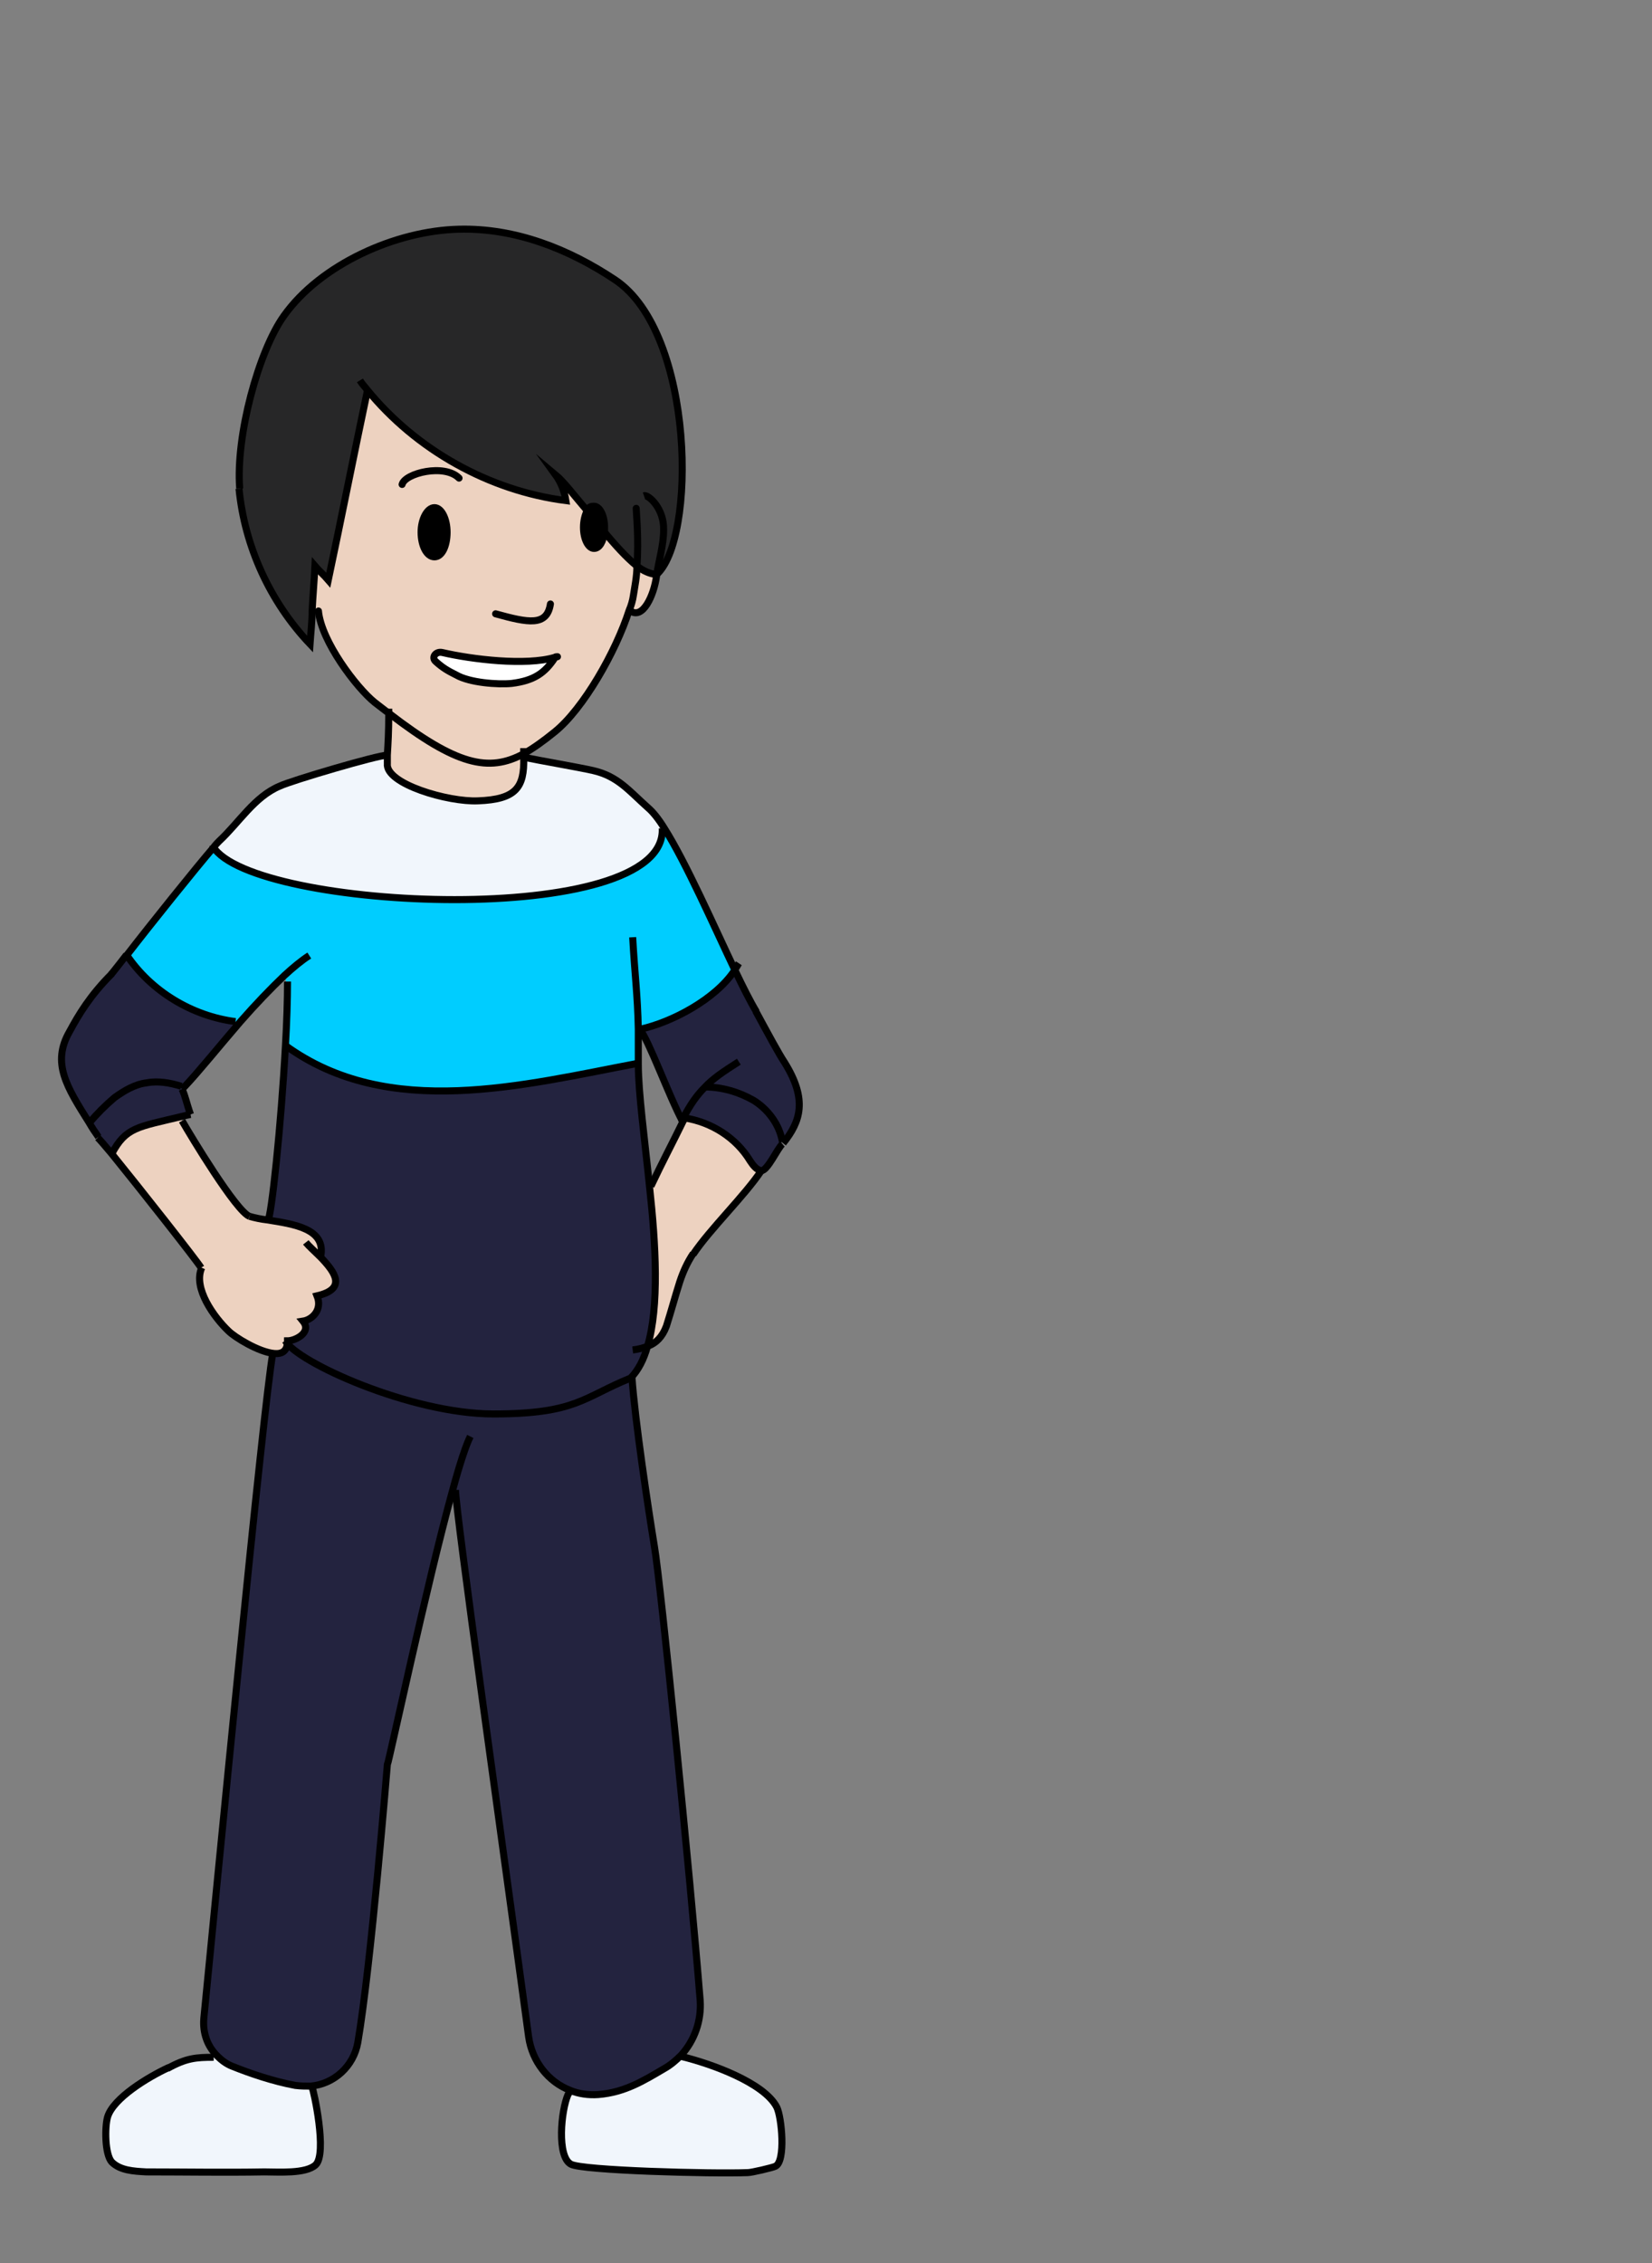 <?xml version="1.0" encoding="UTF-8"?><svg id="asia" xmlns="http://www.w3.org/2000/svg" width="235" height="321.9" viewBox="0 0 235 321.9"><rect x="0" y="0" width="235" height="321.9" fill="#808080" stroke="none"/><defs><style>.cls-1{stroke-linecap:round;stroke-linejoin:round;}.cls-1,.cls-2{fill:none;stroke:#000;}.cls-2{stroke-miterlimit:10;}.cls-3,.cls-4,.cls-5,.cls-6,.cls-7,.cls-8,.cls-9{stroke-width:0px;}.cls-4{fill:#272728;}.cls-5{fill:#23233f;}.cls-6{fill:#f1f6fc;}.cls-7{fill:#fff;}.cls-8{fill:#edd2c0;}.cls-9{fill:#00cdff;}</style></defs><path class="cls-5" d="M9.8,146.8c-2.6,4.5-.4,7.9,2.8,13h0c1.1-1.3,2.3-2.6,3.6-3.6,1.3-1.1,2.9-1.9,4.6-2.1,1.6-.2,3.3,0,4.9.5h.5c1.9-2,4.8-5.6,7.9-9.2h-.7c-6.2-.8-12-4.4-15.5-9.6-1.3,1.7-2.2,2.8-2.2,2.8-3.1,3.1-4.7,5.8-6,8.2Z"/><path class="cls-5" d="M12.7,159.7h0c.4.7.8,1.4,1.3,2.1.3.3,1,1.1,2,2.3,2-3.8,3.8-3.8,9.9-5.3.4-.1.8-.2,1.3-.3-.6-1.7-.7-2.5-1.2-3.6.1-.1.2-.2.4-.4h-.5c-1.6-.5-3.3-.8-4.9-.5-1.7.2-3.2,1.1-4.6,2.1-1.3,1.1-2.5,2.3-3.6,3.6Z"/><path class="cls-6" d="M15.3,301.2c-.4,1.4-.4,5.3.6,6.4,1.2,1.2,3.1,1.3,4.9,1.4,5.6,0,11.2.1,16.8,0,2,0,5.9.3,7.3-1,1.7-1.6-.3-10.7-.5-11v-.3c-.7,0-1.5,0-2.2-.1-3.2-.6-6.4-1.7-8.9-2.7-.8-.3-1.5-.8-2.1-1.4h-.8c-2.5,0-3.9.1-6.6,1.6-2.8,1.3-7.8,4.3-8.6,7Z"/><path class="cls-9" d="M90.8,146.4h.1c4.6-1,10.8-4.3,13.5-8.4-3.1-6.5-6.9-15.4-10.1-20.3h-.1c.8,14.5-58.3,11.9-63.9,2.7-2.5,2.9-9,11-12.4,15.4h0c3.5,5.2,9.3,8.8,15.5,9.5h.7c2.1-2.3,4.3-4.7,6.3-6.6l.3.8c0,2.6-.1,5.8-.3,9.2,14.7,10.7,33.9,5.6,50.3,2.5,0-1.9,0-3.5,0-4.9Z"/><path class="cls-8" d="M38.9,192.5c1.2,0,2-.4,1.9-1.8,1.1,0,3.4-1.2,2.2-2.8,1.3-.2,2.8-1.6,2-3.6,4.3-1,2.6-3.4.6-5.4.9-4.1-3.9-4.7-7.6-5.3,0,0,0,0,0,0-.9-.2-1.8-.3-2.5-.5-1.9-.7-8.4-11.5-9.6-13.6v-.6c-6.3,1.5-8,1.5-10.1,5.3,3.9,4.8,12.1,15.2,12.7,16.2-1.3,2.8,1.8,7,3.8,9,.9.9,4.3,3,6.5,3.2Z"/><path class="cls-5" d="M64.4,211.9h.2c0,3.1,6.5,49.1,10.4,77.9.5,3.5,2.8,6.4,5.9,7.6,1.2.5,2.6.7,4,.6,3.9-.3,6.6-2,9.4-3.7.9-.5,1.7-1.2,2.4-1.9,1.9-2.1,3-4.9,2.7-7.8-1.4-17.6-5.6-59.2-6.5-64.5-.9-5.5-2.7-18.2-3.2-24.1-6.7,2.7-7.7,5.1-19.5,5.1s-28-7.4-29.6-10.4c0,1.5-.8,1.9-1.9,1.8-1.3,7.1-8,76.3-9.8,94.5-.2,2.1.6,4.1,2,5.5.6.6,1.3,1,2.1,1.4,2.5,1,5.7,2.1,8.9,2.7.7.1,1.5.2,2.2.1,3.3-.3,6.1-2.8,6.7-6.2,1.8-11.1,4.2-39.5,4.2-39.5.2-.3,5.6-25.7,9.3-39.1Z"/><path class="cls-6" d="M31.2,119.5c-.2.2-.5.5-.8.9,5.6,9.2,64.7,11.8,63.9-2.6h.1c-.8-1.3-1.6-2.3-2.3-2.9-2.7-2.4-4.3-4.5-7.8-5.3-2.2-.5-7.5-1.4-9.9-1.9.1,4.2-1.1,5.9-6.5,6.1-4.2.2-13.2-2.4-12.9-5.3,0-.4,0-.8,0-1.2h-.1c-1.4,0-13.6,3.6-15.3,4.4-3.6,1.5-5.8,5.2-8.6,7.8Z"/><path class="cls-4" d="M52.3,55.4c7,8.6,17.4,14.4,28.3,15.8-.2-1.3-.7-2.6-1.5-3.7,1.2,1,2.7,3,4.5,5.1.3-.4.6-.7,1-.7.8,0,1.5,1.4,1.5,3s0,.5,0,.7c1.6,1.9,3.2,3.7,4.7,4.9.9.7,1.8,1.1,2.7,1.2,5.8-4.8,5.6-34.4-5.8-42-6.6-4.4-14.2-7.4-22.2-7.2-9,.2-19.7,5-24.9,12.3-3.6,5-6.9,17.1-6.3,24.6.8,8.2,4.4,16.1,10.1,22.1,0-1.6.2-3.2.3-4.7.1-2.1.3-4.3.4-6.4.6.7,1.3,1.3,1.9,2,1.9-9,3.7-18.1,5.6-27.1Z"/><path class="cls-5" d="M92.3,191.5c1.7-5.7,1.1-14.5.3-22.7-.7-6.9-1.6-13.4-1.6-17.5-16.4,3.1-35.6,8.2-50.3-2.5-.6,11.1-2,24.4-2.5,24.8,3.7.6,8.5,1.2,7.6,5.3,1.9,2,3.7,4.4-.6,5.4.8,2-.7,3.4-2,3.6,1.3,1.6-1.1,2.8-2.2,2.8,1.6,2.9,17,10.4,29.6,10.4s12.8-2.4,19.5-5.1c1.1-1.1,1.8-2.6,2.4-4.5Z"/><path class="cls-8" d="M74.5,107.2c1.4-.7,2.8-1.8,4.4-3.1,4.2-3.4,8.8-11.5,10.6-17.3.2-.7.4-1.4.6-2.1.3-1.3.4-2.7.5-4.1-1.5-1.1-3.2-2.9-4.7-4.9-.2,1.3-.8,2.3-1.5,2.3s-1.5-1.3-1.5-3,.2-1.8.5-2.3c-1.7-2.2-3.3-4.2-4.5-5.1.8,1,1.4,2.3,1.5,3.7-11-1.5-21.3-7.3-28.3-15.8-1.9,9-3.7,18.1-5.6,27.1-.6-.7-1.3-1.3-1.9-2-.1,2.1-.3,4.3-.4,6.4h.9c.5,4.4,5.4,10.9,8,13,.7.6,1.4,1.1,2.1,1.6,9.6,7.3,14.1,8.4,19.1,5.7ZM78.9,93.5h0c-1.4,2.2-2.9,3.4-6.1,3.7-2,.2-6-.1-7.9-1.2-1.2-.7-2-1-2.9-1.9-.6-.6,0-1.5.9-1.3,4.3,1,11.9,1.9,16,.7ZM59.9,75.7c0-1.9.8-3.5,1.9-3.5s1.8,1.6,1.8,3.5-.8,3.5-1.8,3.5-1.9-1.6-1.9-3.5Z"/><path class="cls-8" d="M74.6,107.8c0-.2,0-.4,0-.5-5,2.7-9.6,1.6-19.1-5.7,0,2.5,0,4.1-.2,5.8,0,.4,0,.8,0,1.2-.3,2.9,8.8,5.5,12.9,5.3,5.3-.2,6.6-1.9,6.5-6.1Z"/><path class="cls-3" d="M61.7,72.3c-1,0-1.9,1.6-1.9,3.5s.8,3.5,1.9,3.5,1.8-1.6,1.8-3.5-.8-3.5-1.8-3.5Z"/><path class="cls-7" d="M62.9,92.8c-.9-.2-1.6.7-.9,1.3,1,.9,1.7,1.3,2.9,1.9,1.9,1.1,5.9,1.4,7.9,1.2,3.2-.4,4.7-1.5,6.1-3.6h0c-4.1,1.1-11.7.2-16-.8Z"/><path class="cls-6" d="M80.7,297.9c-1,2.3-1.6,8.8.4,9.9,1.5.9,20,1.4,25.2,1.2.5,0,3.5-.7,3.9-.9,1.5-.7.9-7,.2-8.4-1.8-3.5-9.4-6.2-13.5-7.2l-.2-.2c-.7.7-1.5,1.4-2.4,1.9-2.9,1.7-5.6,3.4-9.4,3.7-1.4.1-2.8-.1-4-.6l-.2.5Z"/><path class="cls-3" d="M83.5,72.7c-.3.6-.5,1.4-.5,2.3,0,1.7.7,3,1.5,3s1.3-1,1.5-2.3c-.8-1-1.6-2-2.4-3Z"/><path class="cls-3" d="M84.5,72c-.4,0-.7.3-1,.7.8,1,1.6,2,2.4,3,0-.2,0-.5,0-.7,0-1.7-.7-3-1.5-3Z"/><path class="cls-8" d="M89.6,86.8h0c1.7,1.2,3.2-2.1,3.7-5-.8,0-1.7-.5-2.7-1.2,0,1.4-.3,2.8-.5,4.1-.1.7-.3,1.4-.6,2.1Z"/><path class="cls-8" d="M92.3,191.5c1-.4,1.9-1.2,2.5-2.8.8-2.2,1.2-4.1,1.9-6.3.5-1.5,1.1-2.8,1.9-4,2.4-3.6,7.3-8.3,9.7-11.9-.7,0-1.2-.7-1.6-1.4-2.1-3.2-5.6-5.5-9.3-6.1-1.8,3.7-3.1,6.1-4.8,9.7h0c.9,8.2,1.4,17-.3,22.7Z"/><path class="cls-5" d="M100.3,154.7c2.4,0,4.8.7,6.9,1.9,2.1,1.3,3.7,3.5,4.1,5.9h0c2.6-3.1,3.6-6.1.2-11.5-.7-1.2-2.2-3.8-4.1-7.3-.9-1.4-1.9-3.4-3-5.8-2.8,4.1-8.9,7.3-13.5,8.4,1.2,1.3,4.2,9.6,6.1,13.1,0-.2.2-.3.2-.5,1-1.9,1.8-3.2,3-4.3Z"/><path class="cls-5" d="M97.3,159h0c3.8.6,7.3,2.9,9.3,6.1.4.6.9,1.3,1.6,1.4.9,0,2.3-3.2,3-3.8,0,0,0,0,0,0h0c-.3-2.5-2-4.7-4.1-6-2-1.3-4.5-1.8-6.9-1.9-1.1,1.1-2,2.4-3,4.3Z"/><path class="cls-2" d="M74.5,106.4c0,.3,0,.6,0,.9,0,.2,0,.4,0,.5.1,4.2-1.1,5.9-6.5,6.1-4.2.2-13.2-2.4-12.9-5.3,0-.4,0-.8,0-1.2.1-1.7.2-3.3.2-5.8,0-.3,0-.5,0-.8"/><path class="cls-2" d="M74.5,107.7s0,0,0,0c2.4.5,7.7,1.4,9.9,1.9,3.5.8,5.1,2.9,7.8,5.3.7.6,1.5,1.6,2.3,2.9,3.1,4.9,7,13.8,10.1,20.3,1.1,2.3,2.1,4.3,3,5.8"/><path class="cls-2" d="M25.9,154.9c.1-.1.2-.2.4-.4,1.9-2,4.8-5.6,7.9-9.2,2.1-2.4,4.3-4.7,6.3-6.6,1.2-1.1,2.4-2.1,3.5-2.8"/><path class="cls-2" d="M18,135.8c-1.3,1.7-2.2,2.8-2.2,2.8"/><path class="cls-2" d="M55.1,107.4c-1.4,0-13.6,3.6-15.3,4.4-3.6,1.5-5.8,5.2-8.6,7.8-.2.2-.5.5-.8.9-2.5,2.9-9,11-12.4,15.4"/><path class="cls-2" d="M90,133.3c.3,5.4.7,8.1.8,13.1,0,1.4,0,3,0,4.9,0,4.1.9,10.6,1.6,17.5.9,8.2,1.4,17-.3,22.7-.5,1.8-1.3,3.4-2.4,4.5-6.7,2.7-7.7,5.1-19.5,5.1s-28-7.4-29.6-10.4"/><path class="cls-2" d="M40.9,139.6c0,2.6-.1,5.8-.3,9.2-.6,11.1-2,24.4-2.5,24.8,0,0,0,0,0,0"/><path class="cls-2" d="M98.6,178.3c-.8,1.2-1.4,2.5-1.9,4-.7,2.2-1.2,4.1-1.9,6.3-.6,1.6-1.5,2.4-2.5,2.8-.7.3-1.5.5-2.3.6"/><path class="cls-2" d="M107.5,143.8c1.9,3.5,3.3,6.1,4.1,7.3,3.3,5.3,2.3,8.4-.2,11.5,0,0,0,0,0,0"/><path class="cls-2" d="M91,146.4c1.2,1.3,4.2,9.6,6.1,13.1"/><path class="cls-2" d="M105.1,151c-2.2,1.4-3.7,2.4-4.9,3.7-1.1,1.1-2,2.4-3,4.3,0,.2-.2.3-.2.5"/><path class="cls-2" d="M13.9,161.8c.3.3,1,1.1,2,2.3,3.9,4.8,12.1,15.2,12.7,16.2"/><path class="cls-2" d="M15.9,138.5c-3.1,3.1-4.7,5.8-6,8.2-2.6,4.5-.4,7.9,2.8,13,.4.7.8,1.3,1.3,2"/><path class="cls-2" d="M27.1,158.5c-.6-1.7-.7-2.5-1.2-3.6"/><path class="cls-2" d="M35.5,173c-1.9-.7-8.4-11.5-9.6-13.6"/><path class="cls-2" d="M43.5,176.7c.4.5,1.3,1.3,2.2,2.2,1.9,2,3.7,4.4-.6,5.4.8,2-.7,3.4-2,3.6,1.3,1.6-1.1,2.8-2.2,2.8,0,1.5-.8,1.9-1.9,1.8-2.2-.2-5.6-2.3-6.5-3.2-2-1.9-5.1-6.1-3.8-9"/><path class="cls-2" d="M35.5,173c.7.2,1.6.4,2.5.5,0,0,0,0,0,0,3.7.6,8.5,1.2,7.6,5.3,0,0,0,0,0,0"/><path class="cls-2" d="M89.9,195.9c.4,5.9,2.3,18.6,3.2,24.1.9,5.3,5.1,47,6.5,64.5.2,2.9-.8,5.7-2.7,7.8-.7.7-1.5,1.4-2.4,1.9-2.9,1.7-5.6,3.4-9.4,3.7-1.4.1-2.8-.1-4-.6-3.1-1.2-5.4-4.1-5.9-7.6-3.9-28.8-10.4-74.8-10.4-77.8"/><path class="cls-2" d="M66.9,204.3c-.6,1.2-1.5,3.9-2.5,7.6-3.7,13.4-9.1,38.8-9.3,39.1,0,0-2.3,28.4-4.2,39.5-.6,3.4-3.4,5.9-6.7,6.2-.7,0-1.4,0-2.2-.1-3.2-.6-6.4-1.7-8.9-2.7-.8-.3-1.5-.8-2.1-1.4-1.5-1.4-2.2-3.4-2-5.5,1.8-18.3,8.5-87.4,9.8-94.5h0v-.2"/><path class="cls-2" d="M30.4,292.6c-2.5,0-3.9.1-6.6,1.6"/><path class="cls-1" d="M23.9,294.1c-2.8,1.3-7.8,4.3-8.6,7-.4,1.4-.4,5.3.6,6.4,1.2,1.2,3.1,1.3,4.9,1.4,5.6,0,11.2.1,16.8,0,2,0,5.9.3,7.3-1,1.7-1.6-.3-10.7-.5-11"/><path class="cls-1" d="M80.9,297.7c0,0,0,.1-.1.2-1,2.3-1.6,8.8.4,9.9,1.5.9,20,1.4,25.2,1.2.5,0,3.5-.7,3.9-.9,1.5-.7.9-7,.2-8.4-1.8-3.5-9.4-6.2-13.5-7.2"/><path class="cls-1" d="M90.5,72.3c0,.6.4,4.3.1,8.3,0,1.4-.3,2.8-.5,4.1-.1.7-.3,1.4-.6,2.1-1.9,5.9-6.5,14-10.6,17.3-1.6,1.3-3,2.3-4.4,3.1-5,2.7-9.6,1.6-19.1-5.7-.7-.5-1.3-1-2.1-1.6-2.6-2.1-7.6-8.7-8-13"/><path class="cls-1" d="M65.3,68c-2.1-2.1-7.7-.7-8.1.9"/><path class="cls-1" d="M83.5,72.7c-.3.6-.5,1.4-.5,2.3,0,1.7.7,3,1.5,3s1.3-1,1.5-2.3c0-.2,0-.5,0-.7,0-1.7-.7-3-1.5-3s-.7.3-1,.7Z"/><path class="cls-1" d="M59.9,75.7c0,1.9.8,3.5,1.9,3.5s1.8-1.6,1.8-3.5-.8-3.5-1.8-3.5-1.9,1.6-1.9,3.5Z"/><path class="cls-1" d="M78.3,85.9c-.5,3.2-3.1,2.7-7.8,1.4"/><path class="cls-1" d="M79.3,93.4c-.1,0-.3,0-.4.1-4.1,1.2-11.7.3-16-.7-.9-.2-1.6.7-.9,1.3,1,.9,1.7,1.3,2.9,1.9,1.9,1.1,5.9,1.4,7.9,1.2,3.2-.4,4.7-1.5,6.1-3.6"/><path class="cls-2" d="M93.3,81.8c5.8-4.8,5.6-34.4-5.8-42-6.6-4.4-14.2-7.4-22.2-7.2-9,.2-19.7,5-24.9,12.3-3.6,5-6.9,17.1-6.3,24.6"/><path class="cls-2" d="M91.6,70.5c.6-.2,2.9,1.8,2.8,4.9,0,2.2-.7,4.3-1,6.5-.4,2.9-2,6.2-3.7,5"/><path class="cls-2" d="M27.1,158.5c-.5.1-.9.2-1.3.3-6.2,1.5-7.9,1.5-9.9,5.3"/><path class="cls-2" d="M30.3,120.3s0,0,0,.1c5.6,9.2,64.7,11.8,63.9-2.6"/><path class="cls-2" d="M18,135.8c3.5,5.2,9.3,8.7,15.5,9.5"/><line class="cls-2" x1="18" y1="135.8" x2="18" y2="135.8"/><path class="cls-2" d="M91,146.4c4.6-1,10.8-4.3,13.5-8.4.2-.3.4-.7.6-1"/><path class="cls-2" d="M40.4,148.6c0,0,.1,0,.2.1,14.7,10.7,33.9,5.6,50.3,2.5"/><path class="cls-2" d="M97.4,159c3.8.6,7.3,2.8,9.3,6.1.4.6.9,1.3,1.6,1.4.9,0,2.3-3.2,3-3.8"/><path class="cls-2" d="M97.4,159c-1.8,3.7-3.1,6.1-4.8,9.7"/><path class="cls-2" d="M108.3,166.5c-2.4,3.6-7.3,8.3-9.7,11.9"/><path class="cls-2" d="M25.8,154.5c-1.6-.5-3.3-.8-4.9-.5-1.7.2-3.2,1.1-4.6,2.1-1.3,1.1-2.5,2.3-3.6,3.6"/><path class="cls-2" d="M100.1,154.6c0,0,.1,0,.2,0,2.4,0,4.8.7,6.9,1.9,2.1,1.3,3.7,3.5,4.1,5.9"/><path class="cls-2" d="M51.2,54.1c.3.5.7.9,1,1.3,7,8.6,17.4,14.4,28.3,15.8-.2-1.3-.7-2.6-1.5-3.7,1.2,1,2.7,3,4.5,5.1.8,1,1.6,2,2.4,3,1.6,1.9,3.2,3.7,4.7,4.9.9.7,1.8,1.1,2.7,1.2"/><path class="cls-2" d="M52.3,55.4c-1.9,9-3.7,18.1-5.6,27.1-.6-.7-1.3-1.3-1.9-2-.1,2.1-.3,4.3-.4,6.4,0,1.6-.2,3.2-.3,4.7-5.7-6-9.3-13.9-10.1-22.1"/></svg>